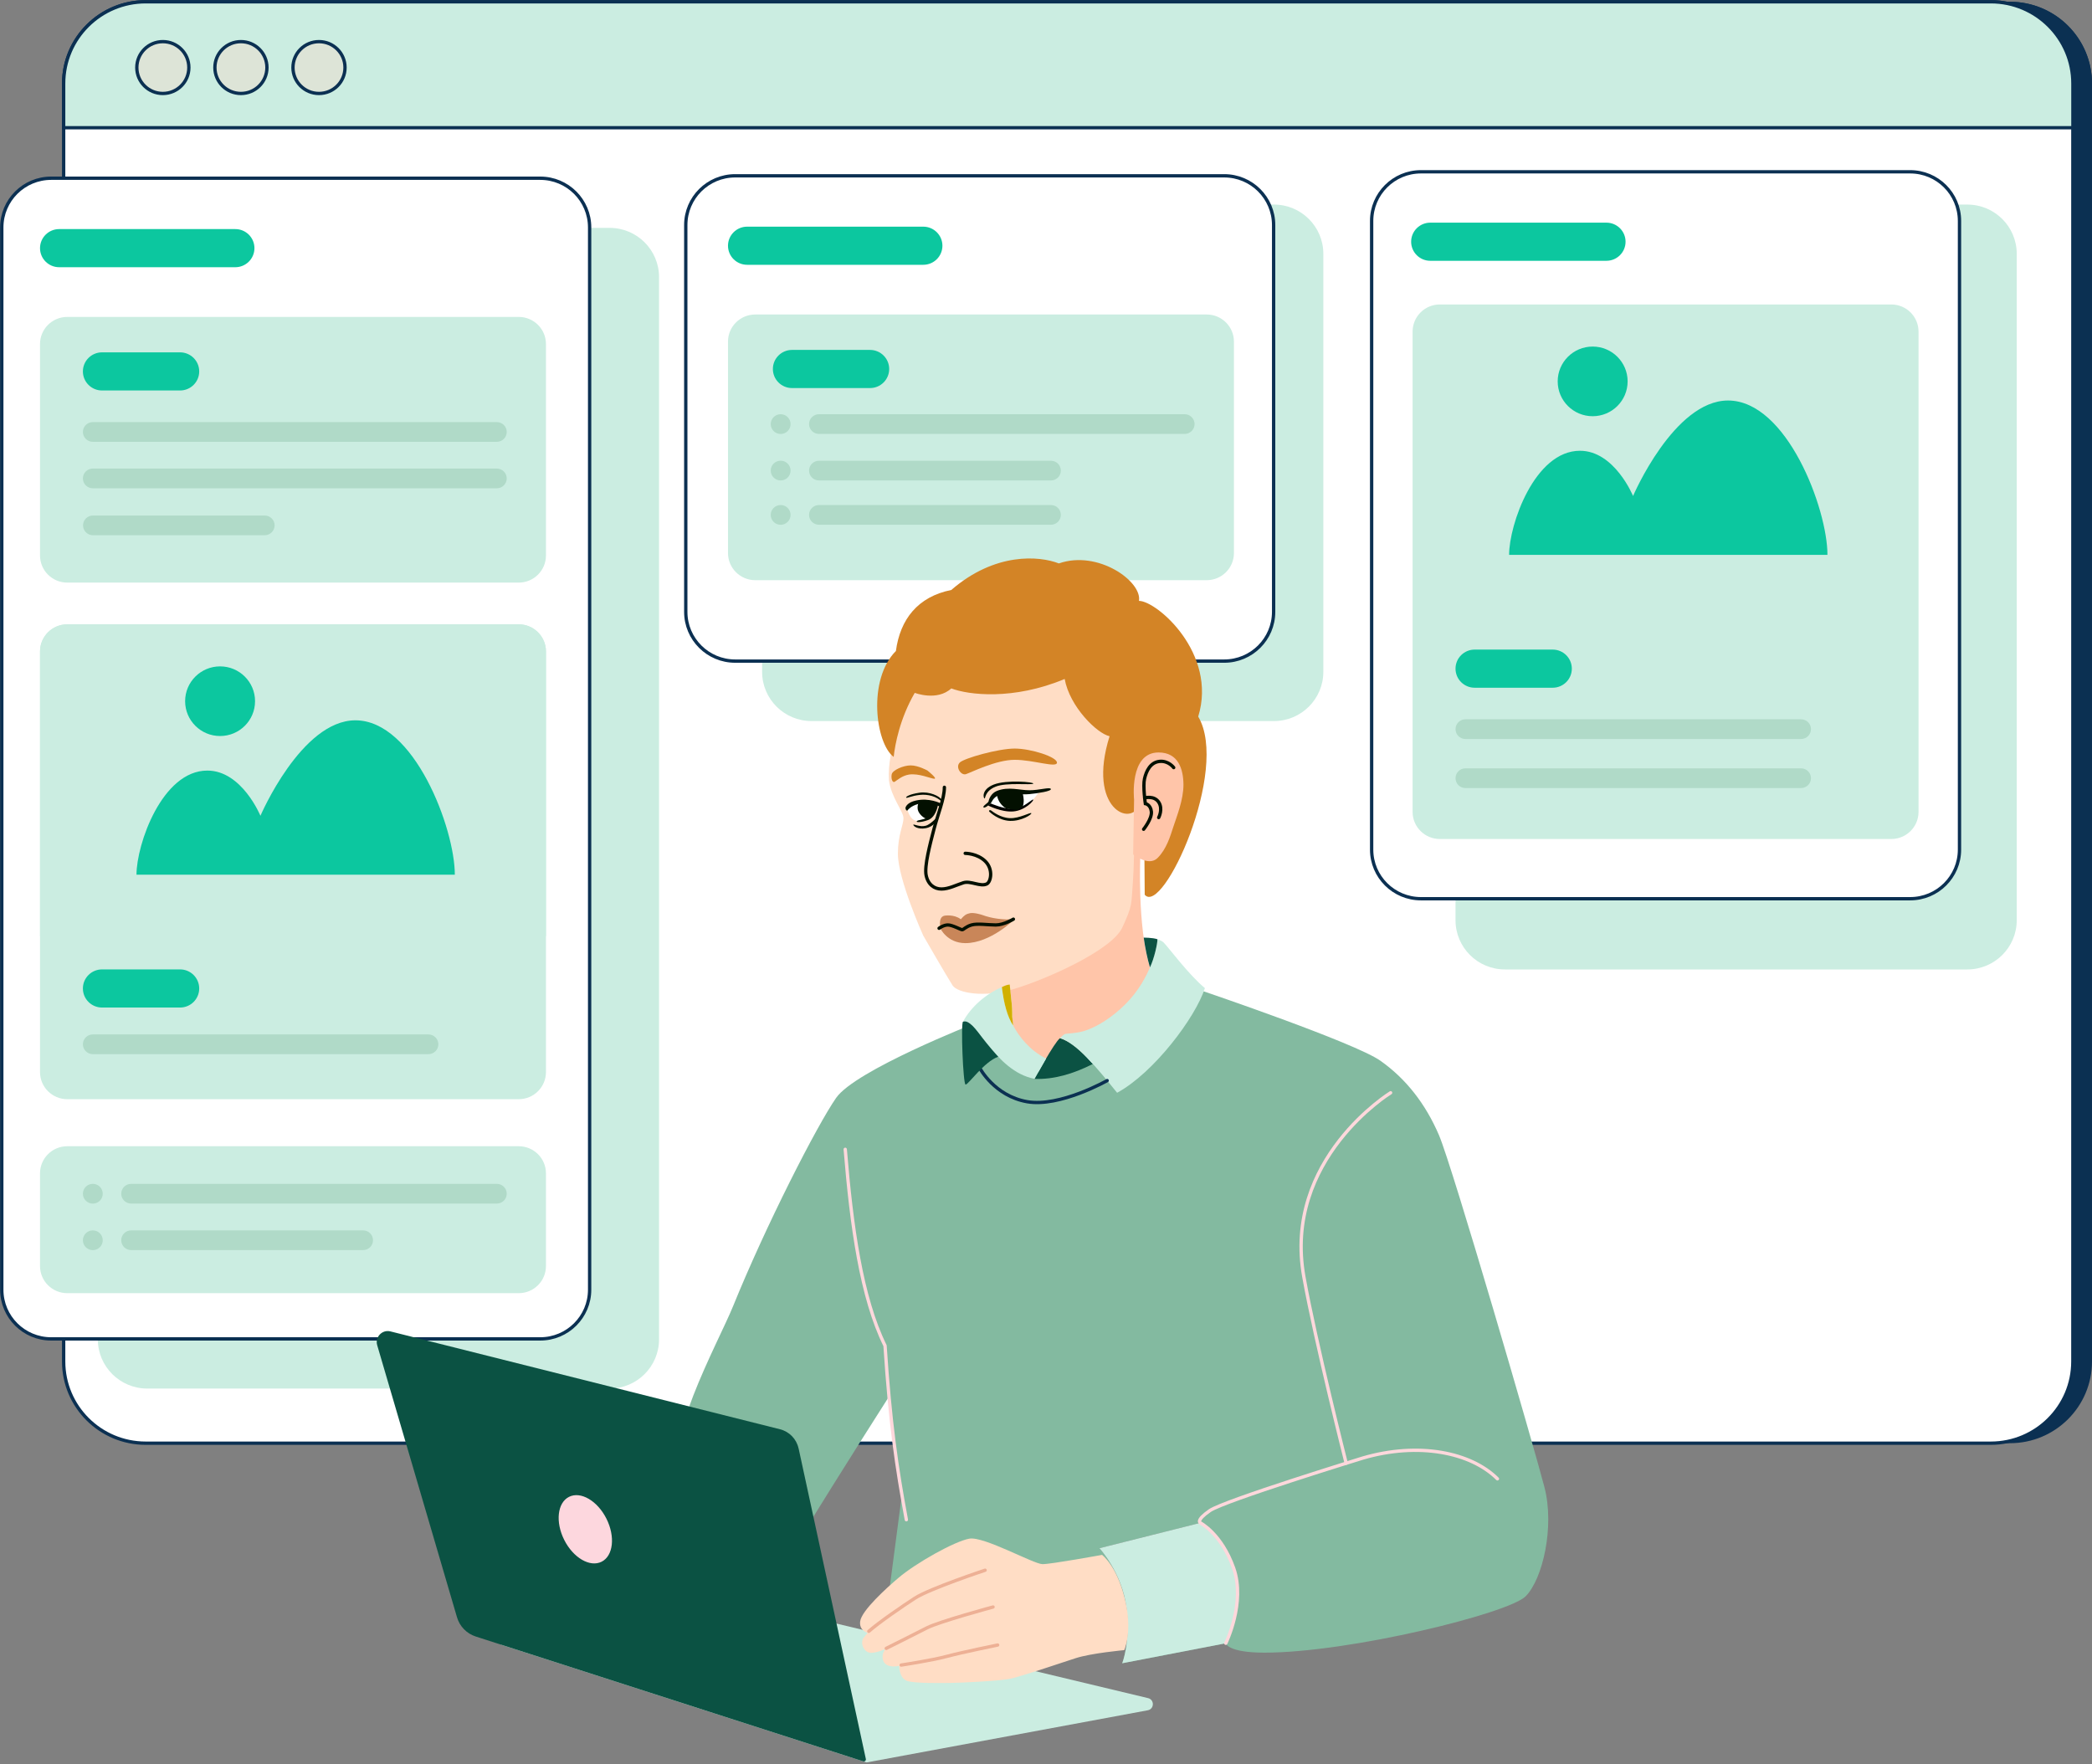 <svg width="472" height="398" viewBox="0 0 472 398" fill="none" xmlns="http://www.w3.org/2000/svg">
<rect x="0" y="0" width="472" height="398" fill="#808080" stroke="none"/>
<g clip-path="url(#clip0_12_1229)">
<path d="M453.487 0.4H37.195C26.97 0.4 18.682 8.655 18.682 18.838V307.172C18.682 317.356 26.97 325.611 37.195 325.611H453.487C463.712 325.611 472 317.356 472 307.172V18.838C472 8.655 463.712 0.4 453.487 0.4Z" fill="#0B3052"/>
<path d="M449.168 0.4H32.875C22.651 0.4 14.362 8.655 14.362 18.838V307.172C14.362 317.356 22.651 325.611 32.875 325.611H449.168C459.392 325.611 467.68 317.356 467.68 307.172V18.838C467.68 8.655 459.392 0.4 449.168 0.4Z" fill="white" stroke="#0B3052" stroke-width="0.75" stroke-miterlimit="10"/>
<path d="M443.866 46.154H339.548C333.389 46.154 328.396 51.127 328.396 57.261V207.618C328.396 213.752 333.389 218.725 339.548 218.725H443.866C450.025 218.725 455.018 213.752 455.018 207.618V57.261C455.018 51.127 450.025 46.154 443.866 46.154Z" fill="#CBEDE1"/>
<path d="M430.972 38.76H320.602C314.454 38.76 309.471 43.723 309.471 49.846V191.683C309.471 197.806 314.454 202.769 320.602 202.769H430.972C437.119 202.769 442.103 197.806 442.103 191.683V49.846C442.103 43.723 437.119 38.76 430.972 38.76Z" fill="white" stroke="#0B3052" stroke-width="0.75" stroke-miterlimit="10"/>
<path d="M137.543 51.413H33.224C27.065 51.413 22.072 56.386 22.072 62.52V302.176C22.072 308.311 27.065 313.284 33.224 313.284H137.543C143.702 313.284 148.695 308.311 148.695 302.176V62.52C148.695 56.386 143.702 51.413 137.543 51.413Z" fill="#CBEDE1"/>
<path d="M287.42 46.154H183.101C176.942 46.154 171.949 51.127 171.949 57.261V151.577C171.949 157.712 176.942 162.685 183.101 162.685H287.42C293.579 162.685 298.572 157.712 298.572 151.577V57.261C298.572 51.127 293.579 46.154 287.42 46.154Z" fill="#CBEDE1"/>
<path d="M37.184 0.4H453.487C463.699 0.4 472 8.656 472 18.838V28.82H18.682V18.838C18.682 8.656 26.972 0.4 37.184 0.4Z" fill="#0B3052"/>
<path d="M32.875 0.4H449.178C459.39 0.4 467.691 8.656 467.691 18.838V28.82H14.362V18.838C14.362 8.656 22.663 0.4 32.875 0.4Z" fill="#CBEDE1" stroke="#0B3052" stroke-width="0.75" stroke-miterlimit="10"/>
<path d="M36.741 21.089C39.984 21.089 42.612 18.471 42.612 15.241C42.612 12.011 39.984 9.393 36.741 9.393C33.498 9.393 30.869 12.011 30.869 15.241C30.869 18.471 33.498 21.089 36.741 21.089Z" fill="#DDE4D7" stroke="#0B3052" stroke-width="0.75" stroke-miterlimit="10"/>
<path d="M54.356 21.089C57.599 21.089 60.228 18.471 60.228 15.241C60.228 12.011 57.599 9.393 54.356 9.393C51.113 9.393 48.484 12.011 48.484 15.241C48.484 18.471 51.113 21.089 54.356 21.089Z" fill="#DDE4D7" stroke="#0B3052" stroke-width="0.75" stroke-miterlimit="10"/>
<path d="M71.971 21.089C75.214 21.089 77.843 18.471 77.843 15.241C77.843 12.011 75.214 9.393 71.971 9.393C68.728 9.393 66.099 12.011 66.099 15.241C66.099 18.471 68.728 21.089 71.971 21.089Z" fill="#DDE4D7" stroke="#0B3052" stroke-width="0.75" stroke-miterlimit="10"/>
<path d="M276.205 39.664H165.877C159.718 39.664 154.725 44.637 154.725 50.771V138.051C154.725 144.185 159.718 149.158 165.877 149.158H276.205C282.364 149.158 287.357 144.185 287.357 138.051V50.771C287.357 44.637 282.364 39.664 276.205 39.664Z" fill="white" stroke="#0B3052" stroke-width="0.75" stroke-miterlimit="10"/>
<path d="M272.255 70.956H170.397C167.003 70.956 164.251 73.696 164.251 77.077V124.777C164.251 128.158 167.003 130.899 170.397 130.899H272.255C275.65 130.899 278.402 128.158 278.402 124.777V77.077C278.402 73.696 275.65 70.956 272.255 70.956Z" fill="#CBEDE1"/>
<path d="M121.881 40.211H11.553C5.394 40.211 0.401 45.184 0.401 51.318V290.975C0.401 297.109 5.394 302.082 11.553 302.082H121.881C128.04 302.082 133.033 297.109 133.033 290.975V51.318C133.033 45.184 128.04 40.211 121.881 40.211Z" fill="white" stroke="#0B3052" stroke-width="0.75" stroke-miterlimit="10"/>
<path d="M117.034 71.502H15.176C11.781 71.502 9.029 74.243 9.029 77.624V125.324C9.029 128.705 11.781 131.445 15.176 131.445H117.034C120.428 131.445 123.18 128.705 123.18 125.324V77.624C123.18 74.243 120.428 71.502 117.034 71.502Z" fill="#CBEDE1"/>
<path d="M117.034 258.61H15.176C11.781 258.61 9.029 261.351 9.029 264.732V285.642C9.029 289.023 11.781 291.763 15.176 291.763H117.034C120.428 291.763 123.18 289.023 123.18 285.642V264.732C123.18 261.351 120.428 258.61 117.034 258.61Z" fill="#CBEDE1"/>
<path d="M117.034 140.859H15.176C11.781 140.859 9.029 143.6 9.029 146.981V241.876C9.029 245.257 11.781 247.997 15.176 247.997H117.034C120.428 247.997 123.18 245.257 123.18 241.876V146.981C123.18 143.6 120.428 140.859 117.034 140.859Z" fill="#CBEDE1"/>
<path d="M15.165 140.859H117.034C120.424 140.859 123.18 143.605 123.18 146.981V211.226H9.029V146.981C9.029 143.605 11.786 140.859 15.176 140.859H15.165Z" fill="#CBEDE1"/>
<path d="M53.089 51.686H13.349C10.963 51.686 9.029 53.612 9.029 55.988C9.029 58.364 10.963 60.29 13.349 60.29H53.089C55.474 60.29 57.408 58.364 57.408 55.988C57.408 53.612 55.474 51.686 53.089 51.686Z" fill="#0CC79F"/>
<path d="M40.627 79.496H23.022C20.637 79.496 18.703 81.422 18.703 83.798C18.703 86.174 20.637 88.1 23.022 88.1H40.627C43.013 88.1 44.946 86.174 44.946 83.798C44.946 81.422 43.013 79.496 40.627 79.496Z" fill="#0CC79F"/>
<path d="M196.302 78.949H178.697C176.312 78.949 174.378 80.875 174.378 83.251C174.378 85.627 176.312 87.553 178.697 87.553H196.302C198.687 87.553 200.621 85.627 200.621 83.251C200.621 80.875 198.687 78.949 196.302 78.949Z" fill="#0CC79F"/>
<path d="M40.627 218.715H23.022C20.637 218.715 18.703 220.641 18.703 223.017C18.703 225.393 20.637 227.319 23.022 227.319H40.627C43.013 227.319 44.946 225.393 44.946 223.017C44.946 220.641 43.013 218.715 40.627 218.715Z" fill="#0CC79F"/>
<path d="M112.091 95.231H20.942C19.705 95.231 18.703 96.227 18.703 97.456C18.703 98.685 19.705 99.681 20.942 99.681H112.091C113.328 99.681 114.33 98.685 114.33 97.456C114.33 96.227 113.328 95.231 112.091 95.231Z" fill="#B0DAC8"/>
<path d="M112.091 105.718H20.942C19.705 105.718 18.703 106.714 18.703 107.943C18.703 109.171 19.705 110.167 20.942 110.167H112.091C113.328 110.167 114.33 109.171 114.33 107.943C114.33 106.714 113.328 105.718 112.091 105.718Z" fill="#B0DAC8"/>
<path d="M112.092 267.098H29.591C28.355 267.098 27.352 268.094 27.352 269.323C27.352 270.551 28.355 271.547 29.591 271.547H112.092C113.328 271.547 114.33 270.551 114.33 269.323C114.33 268.094 113.328 267.098 112.092 267.098Z" fill="#B0DAC8"/>
<path d="M81.92 277.595H29.591C28.355 277.595 27.352 278.591 27.352 279.82C27.352 281.049 28.355 282.045 29.591 282.045H81.92C83.156 282.045 84.159 281.049 84.159 279.82C84.159 278.591 83.156 277.595 81.92 277.595Z" fill="#B0DAC8"/>
<path d="M96.662 233.387H20.942C19.705 233.387 18.703 234.383 18.703 235.612C18.703 236.841 19.705 237.837 20.942 237.837H96.662C97.899 237.837 98.901 236.841 98.901 235.612C98.901 234.383 97.899 233.387 96.662 233.387Z" fill="#B0DAC8"/>
<path d="M59.721 116.31H20.973C19.737 116.31 18.734 117.306 18.734 118.534C18.734 119.763 19.737 120.759 20.973 120.759H59.721C60.957 120.759 61.959 119.763 61.959 118.534C61.959 117.306 60.957 116.31 59.721 116.31Z" fill="#B0DAC8"/>
<path d="M208.31 51.139H168.57C166.185 51.139 164.251 53.065 164.251 55.441C164.251 57.817 166.185 59.743 168.57 59.743H208.31C210.696 59.743 212.63 57.817 212.63 55.441C212.63 53.065 210.696 51.139 208.31 51.139Z" fill="#0CC79F"/>
<path d="M362.443 50.235H322.703C320.318 50.235 318.384 52.161 318.384 54.537C318.384 56.913 320.318 58.839 322.703 58.839H362.443C364.829 58.839 366.762 56.913 366.762 54.537C366.762 52.161 364.829 50.235 362.443 50.235Z" fill="#0CC79F"/>
<path d="M102.618 197.331C102.618 186.981 93.473 162.516 80.187 162.516C67.979 162.516 58.76 184.057 58.76 184.057C58.76 184.057 54.578 173.855 46.784 173.855C36.561 173.855 30.795 190.505 30.795 197.342H102.618V197.331Z" fill="#0CC79F"/>
<path d="M49.656 166.061C54.013 166.061 57.545 162.543 57.545 158.204C57.545 153.864 54.013 150.347 49.656 150.347C45.3 150.347 41.768 153.864 41.768 158.204C41.768 162.543 45.3 166.061 49.656 166.061Z" fill="#0CC79F"/>
<path d="M426.715 68.694H324.857C321.463 68.694 318.711 71.435 318.711 74.816V183.174C318.711 186.555 321.463 189.295 324.857 189.295H426.715C430.11 189.295 432.862 186.555 432.862 183.174V74.816C432.862 71.435 430.11 68.694 426.715 68.694Z" fill="#CBEDE1"/>
<path d="M350.32 146.56H332.715C330.329 146.56 328.396 148.486 328.396 150.862C328.396 153.238 330.329 155.164 332.715 155.164H350.32C352.705 155.164 354.639 153.238 354.639 150.862C354.639 148.486 352.705 146.56 350.32 146.56Z" fill="#0CC79F"/>
<path d="M406.355 162.285H330.634C329.398 162.285 328.396 163.281 328.396 164.509C328.396 165.738 329.398 166.734 330.634 166.734H406.355C407.591 166.734 408.594 165.738 408.594 164.509C408.594 163.281 407.591 162.285 406.355 162.285Z" fill="#B0DAC8"/>
<path d="M406.355 173.35H330.634C329.398 173.35 328.396 174.346 328.396 175.574C328.396 176.803 329.398 177.799 330.634 177.799H406.355C407.591 177.799 408.594 176.803 408.594 175.574C408.594 174.346 407.591 173.35 406.355 173.35Z" fill="#B0DAC8"/>
<path d="M412.311 125.177C412.311 114.827 403.165 90.362 389.88 90.362C377.672 90.362 368.452 111.903 368.452 111.903C368.452 111.903 364.27 101.7 356.476 101.7C346.253 101.7 340.487 118.35 340.487 125.187H412.311V125.177Z" fill="#0CC79F"/>
<path d="M359.338 93.906C363.695 93.906 367.227 90.388 367.227 86.049C367.227 81.71 363.695 78.192 359.338 78.192C354.981 78.192 351.449 81.71 351.449 86.049C351.449 90.388 354.981 93.906 359.338 93.906Z" fill="#0CC79F"/>
<path d="M20.942 271.558C22.178 271.558 23.181 270.56 23.181 269.328C23.181 268.096 22.178 267.098 20.942 267.098C19.705 267.098 18.703 268.096 18.703 269.328C18.703 270.56 19.705 271.558 20.942 271.558Z" fill="#B0DAC8"/>
<path d="M20.942 282.055C22.178 282.055 23.181 281.057 23.181 279.825C23.181 278.594 22.178 277.595 20.942 277.595C19.705 277.595 18.703 278.594 18.703 279.825C18.703 281.057 19.705 282.055 20.942 282.055Z" fill="#B0DAC8"/>
<path d="M267.281 93.454H184.781C183.544 93.454 182.542 94.45 182.542 95.678C182.542 96.907 183.544 97.903 184.781 97.903H267.281C268.518 97.903 269.52 96.907 269.52 95.678C269.52 94.45 268.518 93.454 267.281 93.454Z" fill="#B0DAC8"/>
<path d="M237.109 103.951H184.781C183.544 103.951 182.542 104.947 182.542 106.176C182.542 107.404 183.544 108.4 184.781 108.4H237.109C238.346 108.4 239.348 107.404 239.348 106.176C239.348 104.947 238.346 103.951 237.109 103.951Z" fill="#B0DAC8"/>
<path d="M176.131 97.914C177.368 97.914 178.37 96.915 178.37 95.684C178.37 94.452 177.368 93.454 176.131 93.454C174.895 93.454 173.893 94.452 173.893 95.684C173.893 96.915 174.895 97.914 176.131 97.914Z" fill="#B0DAC8"/>
<path d="M176.131 108.4C177.368 108.4 178.37 107.402 178.37 106.17C178.37 104.939 177.368 103.94 176.131 103.94C174.895 103.94 173.893 104.939 173.893 106.17C173.893 107.402 174.895 108.4 176.131 108.4Z" fill="#B0DAC8"/>
<path d="M237.109 113.943H184.781C183.544 113.943 182.542 114.939 182.542 116.168C182.542 117.397 183.544 118.393 184.781 118.393H237.109C238.346 118.393 239.348 117.397 239.348 116.168C239.348 114.939 238.346 113.943 237.109 113.943Z" fill="#B0DAC8"/>
<path d="M176.131 118.403C177.368 118.403 178.37 117.405 178.37 116.173C178.37 114.942 177.368 113.943 176.131 113.943C174.895 113.943 173.893 114.942 173.893 116.173C173.893 117.405 174.895 118.403 176.131 118.403Z" fill="#B0DAC8"/>
</g>
<path d="M270.823 343.588L248.063 349.308C248.063 349.308 253.103 354.768 254.133 362.578C255.153 370.388 253.193 375.258 253.193 375.258L276.563 370.748L277.653 368.038L199.293 369.128L203.483 337.238C202.243 330.328 201.293 322.928 200.573 315.098C200.573 315.098 188.893 333.378 182.033 344.638C175.173 355.898 156.933 336.018 154.453 333.538C148.383 327.468 162.113 302.798 165.383 294.738C172.793 276.468 184.293 253.968 188.643 247.708C192.993 241.448 219.963 230.878 219.963 230.878C227.803 246.538 244.213 246.668 271.583 223.668C271.583 223.668 305.673 235.238 311.443 239.318C317.223 243.388 321.643 249.068 324.663 256.108C327.693 263.148 346.153 326.598 348.463 335.548C350.783 344.488 348.073 356.288 344.213 360.158C340.353 364.018 304.533 372.868 285.273 372.868C276.923 372.868 276.553 370.738 276.553 370.738" fill="#83BAA0"/>
<path d="M227.813 222.938C227.813 222.938 228.383 226.058 228.383 228.728C228.383 228.728 227.773 237.608 236.023 238.838C251.403 241.868 260.353 220.708 259.413 218.138C256.573 208.898 257.283 193.338 257.283 193.338L254.803 191.668C251.263 205.988 242.903 217.398 227.803 222.928L227.813 222.938Z" fill="#FFC5A9"/>
<path d="M204.443 159.558C206.103 152.978 229.243 135.528 248.243 153.528C255.613 160.068 255.973 177.528 255.973 177.528C255.973 177.528 256.023 193.638 255.613 198.898C255.203 204.158 255.593 204.108 253.223 209.258C250.853 214.408 236.053 220.928 228.963 223.078C221.873 225.228 216.013 223.988 214.923 222.328C213.833 220.668 208.303 211.088 208.303 211.088C208.303 211.088 202.583 198.408 202.583 192.608C202.583 188.318 203.843 186.168 203.843 184.608C203.843 183.048 201.063 179.908 200.563 176.028C200.063 168.868 204.433 159.568 204.433 159.568" fill="#FFDDC5"/>
<path d="M222.943 181.418C222.943 181.418 223.483 179.568 225.673 178.788C227.863 178.008 230.183 178.868 231.543 178.788C232.903 178.708 234.473 178.568 234.473 178.568C234.473 178.568 231.953 182.838 228.713 182.838C225.473 182.838 222.953 181.408 222.953 181.408L222.943 181.418Z" fill="white"/>
<path d="M204.623 182.218C204.623 182.218 205.133 185.238 207.033 185.208C208.933 185.178 209.593 184.898 210.193 184.168C210.793 183.438 211.583 181.438 211.583 181.438C211.583 181.438 209.513 180.598 207.663 180.918C205.813 181.238 204.623 182.218 204.623 182.218Z" fill="white"/>
<path d="M209.263 173.848C209.263 173.848 207.173 172.688 205.473 172.688C203.773 172.688 201.383 173.778 201.193 174.678C201.003 175.578 201.313 176.748 201.913 176.348C202.513 175.948 203.583 174.998 205.083 174.758C207.313 174.408 210.043 175.698 210.813 175.698C211.583 175.698 209.253 173.848 209.253 173.848H209.263Z" fill="#D38426"/>
<path d="M216.523 172.058C217.523 171.058 225.253 168.888 228.933 168.888C232.613 168.888 238.473 170.778 238.473 172.058C238.473 173.338 233.183 171.428 228.933 171.428C224.683 171.428 219.023 174.328 217.923 174.668C216.823 175.008 215.523 173.068 216.523 172.068V172.058Z" fill="#D38426"/>
<path d="M212.153 181.218C212.153 181.218 209.653 179.948 206.683 180.608C204.993 180.978 204.533 181.728 204.383 181.998C204.103 182.488 204.593 183.068 204.753 182.838C204.913 182.608 205.603 181.828 207.113 181.408C208.883 180.928 212.163 181.978 212.163 181.978V181.228L212.153 181.218Z" fill="#031001"/>
<path d="M204.463 179.968C204.283 179.788 205.183 179.178 207.453 178.848C209.723 178.518 212.023 179.618 212.543 180.518V180.918C211.293 179.668 209.383 179.148 207.513 179.348C205.643 179.548 204.633 180.148 204.453 179.968H204.463Z" fill="#031001"/>
<path d="M211.583 181.828C211.583 181.828 211.123 184.408 209.373 185.028C207.633 185.638 206.573 185.558 206.873 185.258C207.173 184.958 207.923 185.078 209.223 184.478C210.523 183.878 211.323 181.698 211.323 181.698L211.573 181.828H211.583Z" fill="#031001"/>
<path d="M207.343 180.918C207.343 180.918 206.903 181.648 207.063 182.618C207.223 183.588 208.473 184.738 209.203 184.738C209.933 184.738 210.803 183.428 210.803 183.428L211.583 181.438L207.343 180.918Z" fill="#031001"/>
<path d="M206.063 186.088C206.063 185.818 207.553 186.688 208.873 186.298C210.193 185.908 211.443 184.108 211.443 184.608C211.443 185.108 210.723 186.508 208.873 186.858C207.033 187.208 206.063 186.358 206.063 186.088Z" fill="#031001"/>
<path d="M221.883 182.138C221.713 181.768 223.013 181.168 223.063 180.738C223.113 180.308 223.613 178.968 224.913 178.448C227.523 177.398 230.063 178.298 232.263 178.298C234.463 178.298 236.913 177.518 237.093 178.008C237.273 178.498 234.363 178.958 232.263 179.168C230.163 179.378 226.793 178.838 225.393 179.388C223.993 179.948 223.783 180.998 223.533 181.258C223.283 181.518 222.063 182.498 221.893 182.128L221.883 182.138Z" fill="#031001"/>
<path d="M223.523 181.268C223.523 181.268 226.533 182.578 228.633 182.528C230.733 182.488 232.903 180.208 233.103 180.408C233.323 180.628 231.243 182.878 228.593 183.078C225.943 183.278 222.943 181.738 222.943 181.738L223.523 181.258V181.268Z" fill="black"/>
<path d="M222.133 180.148C222.373 180.148 222.173 178.478 224.643 177.478C227.113 176.478 232.763 177.178 233.123 176.808C233.483 176.438 227.113 175.868 224.213 177.008C221.313 178.148 221.893 180.148 222.133 180.148Z" fill="#031001"/>
<path d="M224.963 179.548C225.223 180.748 225.893 181.728 227.043 182.448L229.543 182.788L230.783 181.958C231.103 180.788 230.953 179.968 230.783 179.158L227.083 178.578L225.323 178.848L224.963 179.548Z" fill="#031001"/>
<path d="M223.223 183.128C222.993 182.928 223.293 182.628 223.643 182.878C223.993 183.128 225.683 184.498 227.843 184.588C230.003 184.678 232.483 183.218 232.683 183.468C232.883 183.718 230.483 185.298 227.883 185.208C225.293 185.118 223.443 183.328 223.213 183.128H223.223Z" fill="#031001"/>
<path d="M206.383 156.318C206.383 156.318 211.413 158.268 214.633 155.318C218.493 156.798 228.623 158.038 240.213 153.188C241.353 159.468 247.513 165.488 250.343 166.108C245.163 182.658 255.473 186.738 257.043 181.408C257.043 181.408 256.303 176.878 257.963 174.148C259.623 171.418 259.783 171.608 259.783 171.608L258.203 192.828L258.273 201.868C262.353 206.748 277.483 173.698 270.343 161.678C274.723 147.398 260.993 135.568 256.973 135.568C257.723 131.178 247.723 124.028 238.903 127.118C234.503 125.398 224.523 124.558 214.633 133.108C207.063 134.628 203.093 139.728 202.133 146.878C195.703 153.308 197.513 167.708 201.633 170.778C201.943 167.918 203.033 162.118 206.383 156.328V156.318Z" fill="#D38426"/>
<path d="M255.663 192.778C255.663 192.778 259.153 195.598 261.183 193.568C263.213 191.538 264.043 188.648 264.763 186.448C265.483 184.238 267.033 180.428 267.013 177.008C266.983 173.588 265.893 169.768 261.393 169.768C254.713 169.768 255.873 180.408 255.873 180.408L255.663 192.778Z" fill="#FFC5A9"/>
<path d="M264.813 173.188C264.813 173.188 263.643 171.568 261.593 171.788C259.543 172.008 258.633 173.968 258.233 175.668C257.833 177.368 258.413 181.308 258.413 181.308C258.413 181.308 259.593 181.498 259.773 183.108C259.953 184.708 258.023 187.098 258.023 187.098" stroke="#031001" stroke-width="0.75" stroke-miterlimit="10" stroke-linecap="round"/>
<path d="M258.253 180.018C258.253 180.018 260.383 179.418 261.423 180.978C262.453 182.538 261.423 184.458 261.423 184.458" stroke="#031001" stroke-width="0.75" stroke-miterlimit="10" stroke-linecap="round"/>
<path d="M228.933 207.388C228.933 207.388 226.783 208.698 224.963 208.698C223.143 208.698 220.803 208.308 219.483 208.698C218.163 209.088 217.713 209.768 217.373 209.768C217.033 209.768 215.183 208.698 214.163 208.698C213.143 208.698 212.163 209.448 212.163 209.448C211.863 207.578 212.273 206.788 213.083 206.598C213.083 206.598 215.203 206.208 216.783 207.398C217.583 206.498 217.943 206.218 218.853 206.028C219.763 205.838 221.493 206.388 221.493 206.388C223.863 207.268 226.353 207.558 228.943 207.398L228.933 207.388Z" fill="#C98659"/>
<path d="M212.153 209.438C212.153 209.438 213.133 208.688 214.153 208.688C215.173 208.688 217.033 209.758 217.363 209.758C217.693 209.758 218.153 209.078 219.473 208.688C220.793 208.298 223.133 208.688 224.953 208.688C226.773 208.688 228.923 207.378 228.923 207.378C228.923 207.378 223.523 212.788 217.813 212.788C213.693 212.788 212.143 209.438 212.143 209.438H212.153Z" fill="#C98659"/>
<path d="M211.873 209.438C211.873 209.438 212.853 208.688 213.873 208.688C214.893 208.688 216.753 209.758 217.083 209.758C217.413 209.758 217.873 209.078 219.193 208.688C220.513 208.298 222.853 208.688 224.673 208.688C226.493 208.688 228.643 207.378 228.643 207.378" stroke="#031001" stroke-width="0.75" stroke-miterlimit="10" stroke-linecap="round"/>
<path d="M233.413 243.429C233.413 243.429 237.853 235.199 239.153 234.239C242.653 235.179 246.203 239.739 246.573 240.049C242.123 242.309 237.723 243.579 233.413 243.419V243.429Z" fill="#0B5243"/>
<path d="M236.033 238.838C228.503 235.048 226.743 226.698 226.743 226.698C226.413 225.298 226.143 223.938 226.053 222.698C222.263 224.348 219.023 227.258 217.273 230.508C220.123 229.358 224.343 241.678 233.403 243.398L236.023 238.838H236.033Z" fill="#CBEDE1"/>
<path d="M239.143 234.218C242.963 235.398 247.483 240.898 252.043 246.548C260.323 242.058 269.713 229.588 271.853 222.938C268.063 219.778 263.693 213.808 262.573 212.678C262.243 212.348 261.713 212.098 261.143 211.908C261.143 213.268 259.843 220.628 253.933 226.548C250.833 229.648 247.373 231.758 244.613 232.608C242.603 233.228 240.553 233.108 240.153 233.348C239.813 233.558 239.163 234.218 239.163 234.218H239.143Z" fill="#CBEDE1"/>
<path d="M313.753 246.548C313.753 246.548 289.393 261.538 294.183 288.118C296.863 302.998 303.723 330.108 303.723 330.108" stroke="#FED8DC" stroke-width="0.75" stroke-linecap="round" stroke-linejoin="round"/>
<path d="M221.073 240.998C221.073 240.998 224.373 247.278 231.753 248.568C239.143 249.858 249.803 243.798 249.803 243.798" stroke="#0B3052" stroke-width="0.75" stroke-linecap="round" stroke-linejoin="round"/>
<path d="M190.703 259.308C192.123 276.658 194.323 292.718 199.683 303.608C200.803 320.898 202.333 331.238 204.493 342.878" stroke="#FED8DC" stroke-width="0.75" stroke-linecap="round" stroke-linejoin="round"/>
<path d="M276.563 370.748L253.193 375.258C253.193 375.258 255.163 370.388 254.133 362.578C253.113 354.768 248.063 349.308 248.063 349.308L270.823 343.588C270.823 343.588 278.173 348.658 278.933 356.038C279.693 363.408 276.563 370.748 276.563 370.748Z" fill="#CBEDE1"/>
<path d="M259.453 218.259C260.413 216.299 261.193 212.779 261.133 211.909C260.033 211.529 258.043 211.549 258.043 211.549C258.363 213.819 258.863 216.299 259.453 218.259Z" fill="#0B5243"/>
<path d="M227.813 222.128C227.813 222.128 228.193 225.788 228.293 226.718C228.393 227.648 228.383 229.428 228.383 229.428L228.593 231.408C227.313 229.378 226.463 226.478 226.053 222.708C226.633 222.418 227.213 222.168 227.813 222.128Z" fill="#D1B000"/>
<path d="M217.283 230.508C216.753 230.688 217.283 244.598 217.853 244.698C218.423 244.798 222.003 239.538 225.223 238.418C225.223 238.418 223.183 236.268 220.793 233.058C218.663 230.238 217.813 230.338 217.283 230.518V230.508Z" fill="#0B5243"/>
<path d="M276.563 370.748C276.563 370.748 281.083 361.608 278.343 353.818C275.603 346.028 270.823 343.588 270.823 343.588C270.823 343.588 269.713 343.068 272.953 340.828C276.193 338.578 307.463 328.968 307.463 328.968C320.083 325.268 331.893 327.688 337.853 333.648" stroke="#FED8DC" stroke-width="0.75" stroke-linecap="round" stroke-linejoin="round"/>
<path d="M213.073 177.628C213.073 180.198 211.573 183.788 210.703 187.128C209.833 190.468 208.533 195.378 208.953 197.468C209.373 199.558 210.783 200.578 212.413 200.578C214.043 200.578 215.733 199.688 217.353 199.168C218.973 198.648 221.203 200.138 222.643 199.428C223.573 198.968 224.143 196.158 222.323 194.338C220.503 192.518 217.773 192.528 217.773 192.528" stroke="#031001" stroke-width="0.75" stroke-miterlimit="10" stroke-linecap="round"/>
<path d="M195.473 367.919L177.993 363.739L113.833 367.589C111.803 367.709 111.443 370.549 113.383 371.179L195.523 397.639L258.963 385.869C260.453 385.589 260.503 383.479 259.033 383.129" fill="#CBEDE1"/>
<path d="M180.183 326.789L195.353 396.849C195.433 397.199 195.093 397.498 194.753 397.388L107.343 369.229C105.293 368.569 103.703 366.939 103.103 364.869L85.103 303.499C84.563 301.659 86.233 299.919 88.093 300.389L175.993 322.469C178.093 322.999 179.713 324.669 180.173 326.789H180.183Z" fill="#0B5243"/>
<path d="M135.737 352.353C138.367 351.033 138.855 346.685 136.825 342.643C134.796 338.6 131.018 336.394 128.387 337.715C125.756 339.036 125.269 343.383 127.298 347.426C129.328 351.468 133.106 353.674 135.737 352.353Z" fill="#FDD7DE"/>
<path d="M253.673 372.298C253.673 372.298 246.133 372.978 242.623 374.138C239.113 375.298 230.273 378.258 227.923 378.758C225.563 379.258 216.483 379.688 214.463 379.698C212.433 379.718 206.483 379.838 204.673 379.248C202.863 378.658 202.863 375.848 202.863 375.848C202.863 375.848 200.033 376.548 199.293 374.728C198.723 373.138 199.793 372.028 199.793 372.028C199.793 372.028 198.023 372.848 196.683 372.908C195.743 372.948 195.193 372.398 194.883 371.888C194.143 370.638 194.763 369.628 194.763 369.628L195.753 368.408C195.753 368.408 193.793 367.898 194.073 365.798C194.403 363.358 199.993 358.298 202.683 356.018C206.673 352.618 215.423 347.718 218.713 347.148C222.003 346.578 233.213 352.898 235.223 352.898C237.233 352.898 248.643 350.808 248.643 350.808C248.643 350.808 251.903 353.128 253.763 360.628C255.633 368.128 253.653 372.318 253.653 372.318L253.673 372.298Z" fill="#FFDDC5"/>
<path d="M222.263 354.268C222.263 354.268 209.793 358.408 206.453 360.558C203.763 362.288 198.423 365.948 196.023 368.048" stroke="#EDB095" stroke-width="0.75" stroke-linecap="round" stroke-linejoin="round"/>
<path d="M203.323 375.668C203.323 375.668 210.133 374.648 213.703 373.688C217.273 372.738 225.093 371.148 225.093 371.148" stroke="#EDB095" stroke-width="0.75" stroke-linecap="round" stroke-linejoin="round"/>
<path d="M224.053 362.568C224.053 362.568 211.933 365.848 209.133 367.278C206.483 368.648 199.953 371.898 199.953 371.898" stroke="#EDB095" stroke-width="0.75" stroke-linecap="round" stroke-linejoin="round"/>
<defs>
<clipPath id="clip0_12_1229">
<rect width="472" height="326" fill="white"/>
</clipPath>
</defs>
</svg>
